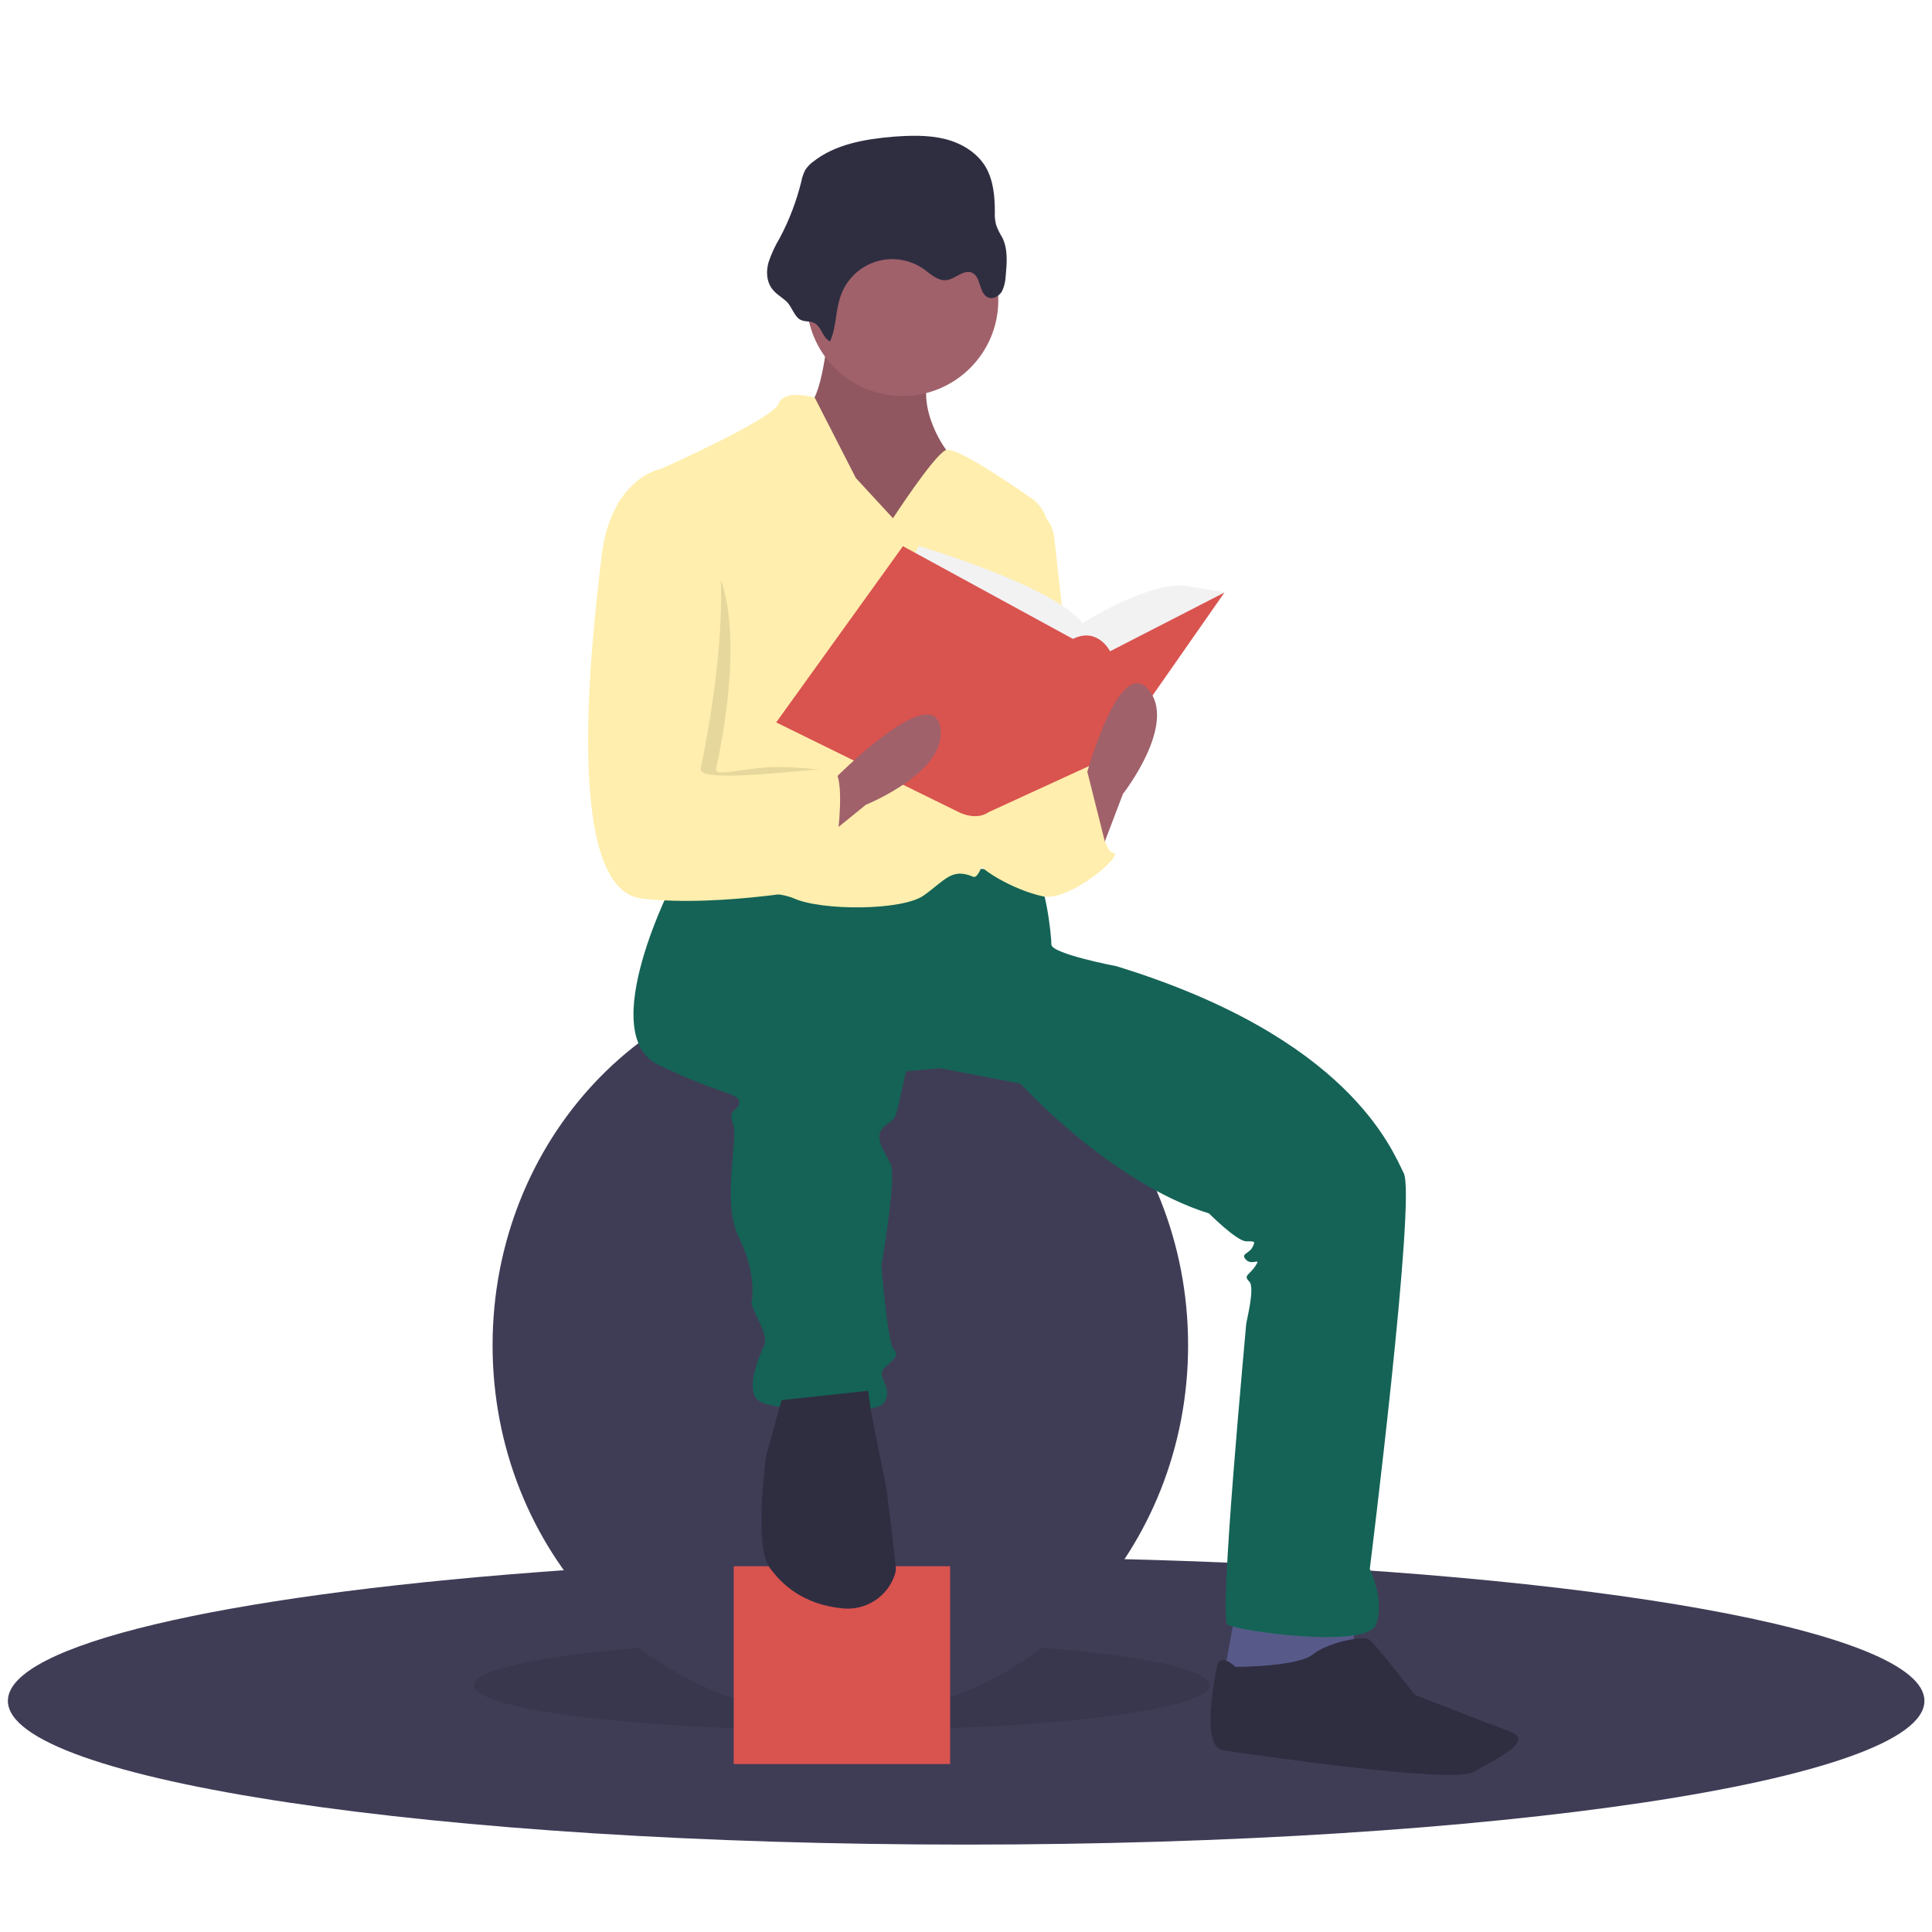<?xml version="1.0" encoding="UTF-8" standalone="no" ?>
<!DOCTYPE svg PUBLIC "-//W3C//DTD SVG 1.1//EN" "http://www.w3.org/Graphics/SVG/1.1/DTD/svg11.dtd">
<svg xmlns="http://www.w3.org/2000/svg" xmlns:xlink="http://www.w3.org/1999/xlink" version="1.1" width="500" height="500" viewBox="0 0 500 500" xml:space="preserve">
<desc>Created with Fabric.js 4.6.0</desc>
<defs>
</defs>
<g transform="matrix(0.8 0 0 0.8 250.04 440.18)" id="bGOjaZUqlSXa0r03-YarS"  >
<path style="stroke: none; stroke-width: 1; stroke-dasharray: none; stroke-linecap: butt; stroke-dashoffset: 0; stroke-linejoin: miter; stroke-miterlimit: 4; fill: rgb(63,61,86); fill-rule: nonzero; opacity: 1;" vector-effect="non-scaling-stroke"  transform=" translate(-310, -635.6)" d="M 620 635.6 C 620 661.3 481.2 682.1 310 682.1 C 138.8 682.1 0 661.3 0 635.6 C 0 617.4 69.6 601.7 171 594 C 212.8 590.8 260 589.1 310 589.1 C 330.5 589.1 350.6 589.4 370 590 C 512.5 594.2 620 613 620 635.6 z" stroke-linecap="round" />
</g>
<g transform="matrix(0.8 0 0 0.8 217.89 436.16)" id="JQIc-FsE5V_zMpocMj9vo"  >
<path style="stroke: none; stroke-width: 1; stroke-dasharray: none; stroke-linecap: butt; stroke-dashoffset: 0; stroke-linejoin: miter; stroke-miterlimit: 4; fill: rgb(0,0,0); fill-rule: nonzero; opacity: 0.1;" vector-effect="non-scaling-stroke"  transform=" translate(-119, -14.5)" d="M 0 14.5 C 0 6.492 53.278 0 119 0 C 184.722 0 238 6.492 238 14.5 C 238 22.508 184.722 29 119 29 C 53.278 29 0 22.508 0 14.5 z" stroke-linecap="round" />
</g>
<g transform="matrix(0.8 0 0 0.8 217.48 348.15)" id="5KMAQAjRzmo58US1JZYDO"  >
<path style="stroke: none; stroke-width: 1; stroke-dasharray: none; stroke-linecap: butt; stroke-dashoffset: 0; stroke-linejoin: miter; stroke-miterlimit: 4; fill: rgb(63,61,86); fill-rule: nonzero; opacity: 1;" vector-effect="non-scaling-stroke"  transform=" translate(-112.5, -120)" d="M 0 120 C 0 53.726 50.368 0 112.5 0 C 174.632 0 225 53.726 225 120 C 225 186.274 174.632 240 112.5 240 C 50.368 240 0 186.274 0 120 z" stroke-linecap="round" />
</g>
<g transform="matrix(0.8 0 0 0.8 217.89 430.94)" id="9GUf83AC9ucfUr8o1_mGy"  >
<path style="stroke: none; stroke-width: 1; stroke-dasharray: none; stroke-linecap: butt; stroke-dashoffset: 0; stroke-linejoin: miter; stroke-miterlimit: 4; fill: rgb(217,83,79); fill-rule: nonzero; opacity: 1;" vector-effect="non-scaling-stroke"  transform=" translate(-35, -32)" d="M 0 64 L 0 0 L 70 0 L 70 64 z" stroke-linecap="round" />
</g>
<g transform="matrix(0.8 0 0 0.8 333.62 428.13)" id="XPlkfRoWxJamHQNv7CivB"  >
<path style="stroke: none; stroke-width: 1; stroke-dasharray: none; stroke-linecap: butt; stroke-dashoffset: 0; stroke-linejoin: miter; stroke-miterlimit: 4; fill: rgb(87,90,137); fill-rule: nonzero; opacity: 1;" vector-effect="non-scaling-stroke"  transform=" translate(-414, -620.6)" d="M 396.5 607.6 L 392.5 629.6 L 418.5 633.6 L 435.5 623.6 L 434.5 607.6 z" stroke-linecap="round" />
</g>
<g transform="matrix(0.8 0 0 0.8 229.96 111.62)" id="W_d5L0DGKvS8lma_1k45i"  >
<path style="stroke: none; stroke-width: 1; stroke-dasharray: none; stroke-linecap: butt; stroke-dashoffset: 0; stroke-linejoin: miter; stroke-miterlimit: 4; fill: rgb(160,97,106); fill-rule: nonzero; opacity: 1;" vector-effect="non-scaling-stroke"  transform=" translate(-285.02, -226.81)" d="M 265.5 194.6 C 265.5 194.6 263.5 217.6 258.5 218.6 C 253.5 219.6 269.5 259.6 269.5 259.6 L 293.5 259.6 L 312.5 254.6 L 303.5 232.6 C 303.5 232.6 291.5 216.6 300.5 203.6 C 309.5 190.6 265.5 194.6 265.5 194.6 z" stroke-linecap="round" />
</g>
<g transform="matrix(0.8 0 0 0.8 229.96 111.62)" id="s8p2NnoEHIv3dq_lZ7461"  >
<path style="stroke: none; stroke-width: 1; stroke-dasharray: none; stroke-linecap: butt; stroke-dashoffset: 0; stroke-linejoin: miter; stroke-miterlimit: 4; fill: rgb(0,0,0); fill-rule: nonzero; opacity: 0.1;" vector-effect="non-scaling-stroke"  transform=" translate(-285.02, -226.81)" d="M 265.5 194.6 C 265.5 194.6 263.5 217.6 258.5 218.6 C 253.5 219.6 269.5 259.6 269.5 259.6 L 293.5 259.6 L 312.5 254.6 L 303.5 232.6 C 303.5 232.6 291.5 216.6 300.5 203.6 C 309.5 190.6 265.5 194.6 265.5 194.6 z" stroke-linecap="round" />
</g>
<g transform="matrix(0.8 0 0 0.8 263.89 324.06)" id="SR3KANDRgQH1_zVOSaUHt"  >
<path style="stroke: none; stroke-width: 1; stroke-dasharray: none; stroke-linecap: butt; stroke-dashoffset: 0; stroke-linejoin: miter; stroke-miterlimit: 4; fill: rgb(20,99,86); fill-rule: nonzero; opacity: 1;" vector-effect="non-scaling-stroke"  transform=" translate(-327.24, -491.12)" d="M 215.5 370.6 C 215.5 370.6 189.5 420.6 210.5 430.6 C 231.5 440.6 236.5 439.6 236.5 442.6 C 236.5 445.6 232.5 444.6 234.5 449.6 C 236.5 454.6 230.5 474.6 236.5 486.6 C 242.5 498.6 240.5 507.6 240.5 507.6 C 240.5 507.6 240.5 508.6 242.5 512.6 C 244.5 516.6 245.5 519.6 244.5 521.6 C 243.5 523.6 237.5 536.6 243.5 539.6 C 249.5 542.6 280.5 544.6 283.5 539.6 C 286.5 534.6 280.5 531.6 283.5 528.6 C 286.5 525.6 288.5 524.6 286.5 522.6 C 284.5 520.6 282.5 495.6 282.5 495.6 C 282.5 495.6 287.5 466.6 285.5 462.6 C 283.5 458.6 280.5 454.6 282.5 451.6 C 284.5 448.6 286.5 449.6 287.5 445.6 C 288.5 441.6 290.5 432.6 290.5 432.6 L 301.5 431.6 L 327.5 436.6 C 327.5 436.6 356.5 468.6 388.5 478.6 C 388.5 478.6 397.5 487.6 400.5 487.6 C 403.5 487.6 403.5 487.6 402.5 489.6 C 401.5 491.6 398.5 491.6 400.5 493.6 C 402.5 495.6 405.5 492.6 403.5 495.6 C 401.5 498.6 399.5 498.6 401.5 500.6 C 403.5 502.6 400.5 513.6 400.5 514.6 C 400.5 515.6 391.5 609.6 394.5 611.6 C 397.5 613.6 439.5 619.6 442.5 611.6 C 445.5 603.6 440.5 593.6 440.5 593.6 C 440.5 593.6 455.5 473.6 451.5 465.6 C 447.5 457.6 433.5 421.6 358.5 398.6 C 358.5 398.6 337.5 394.6 337.5 391.6 C 337.5 388.6 335.5 369.6 331.5 368.6 C 327.5 367.6 304.5 366.6 304.5 366.6 L 275.5 375.6 L 235.5 368.6 L 215.5 370.6 z" stroke-linecap="round" />
</g>
<g transform="matrix(0.8 0 0 0.8 214.46 388.13)" id="DU8woabTD5VgJavecua6z"  >
<path style="stroke: none; stroke-width: 1; stroke-dasharray: none; stroke-linecap: butt; stroke-dashoffset: 0; stroke-linejoin: miter; stroke-miterlimit: 4; fill: rgb(47,46,65); fill-rule: nonzero; opacity: 1;" vector-effect="non-scaling-stroke"  transform=" translate(-265.74, -570.84)" d="M 250.5 538.6 L 245.5 556.6 C 245.5 556.6 241.5 585.6 246.5 592.6 C 250.4 598.1 257.4 604.8 270.4 606 C 277.9 606.7 284.9 602.1 287.2 594.9 C 287.3 594.5 287.4 594 287.5 593.6 C 287.5 591.6 284.5 567.6 284.5 567.6 L 279.5 542.6 L 278.5 535.6 L 250.5 538.6 z" stroke-linecap="round" />
</g>
<g transform="matrix(0.8 0 0 0.8 353.11 441.66)" id="5mNu41LEn_yWNzwXJMiPj"  >
<path style="stroke: none; stroke-width: 1; stroke-dasharray: none; stroke-linecap: butt; stroke-dashoffset: 0; stroke-linejoin: miter; stroke-miterlimit: 4; fill: rgb(47,46,65); fill-rule: nonzero; opacity: 1;" vector-effect="non-scaling-stroke"  transform=" translate(-438.24, -637.44)" d="M 396.5 624.6 C 396.5 624.6 391.5 619.6 390.5 624.6 C 389.5 629.6 385.5 650.6 392.5 651.6 C 399.5 652.6 466.5 662.6 473.5 658.6 C 480.5 654.6 493.5 648.6 485.5 645.6 C 477.5 642.6 454.5 633.6 454.5 633.6 C 454.5 633.6 441.5 616.6 439.5 615.6 C 437.5 614.6 426.5 616.6 421.5 620.6 C 416.5 624.6 396.5 624.6 396.5 624.6 z" stroke-linecap="round" />
</g>
<g transform="matrix(0.8 0 0 0.8 233.56 77.69)" id="AZrIejm6LWBi9w_pdmLKo"  >
<path style="stroke: none; stroke-width: 1; stroke-dasharray: none; stroke-linecap: butt; stroke-dashoffset: 0; stroke-linejoin: miter; stroke-miterlimit: 4; fill: rgb(160,97,106); fill-rule: nonzero; opacity: 1;" vector-effect="non-scaling-stroke"  transform=" translate(-31, -31)" d="M 0 31 C 0 13.879 13.879 0 31 0 C 48.121 0 62 13.879 62 31 C 62 48.121 48.121 62 31 62 C 13.879 62 0 48.121 0 31 z" stroke-linecap="round" />
</g>
<g transform="matrix(0.8 0 0 0.8 220.18 168.52)" id="juVMZQDaGQR5xNbgtT4kN"  >
<path style="stroke: none; stroke-width: 1; stroke-dasharray: none; stroke-linecap: butt; stroke-dashoffset: 0; stroke-linejoin: miter; stroke-miterlimit: 4; fill: rgb(255,238,173); fill-rule: nonzero; opacity: 1;" vector-effect="non-scaling-stroke"  transform=" translate(-272.85, -297.6)" d="M 286.5 254.6 L 274.5 241.6 L 261.2 215.6 C 261.2 215.6 251.5 212.6 249.5 217.6 C 247.5 222.6 211.5 238.6 211.5 238.6 C 211.5 238.6 220.5 322.6 216.5 330.6 C 212.5 338.6 205.5 370.6 211.5 373.6 C 217.5 376.6 245.5 373.6 254.5 377.6 C 263.5 381.6 289.5 381.6 296.5 376.6 C 303.5 371.6 305.5 367.6 312.5 370.6 C 318.5 373.2 332.4 285.8 336.4 259.8 C 337.1 255.3 335.2 250.9 331.5 248.3 C 322.5 242 306.4 231.2 303.5 232.6 C 299.5 234.6 286.5 254.6 286.5 254.6 z" stroke-linecap="round" />
</g>
<g transform="matrix(0.8 0 0 0.8 266.3 173.76)" id="NF5qXDG5NRAc3I3OpS1RQ"  >
<path style="stroke: none; stroke-width: 1; stroke-dasharray: none; stroke-linecap: butt; stroke-dashoffset: 0; stroke-linejoin: miter; stroke-miterlimit: 4; fill: rgb(255,238,173); fill-rule: nonzero; opacity: 1;" vector-effect="non-scaling-stroke"  transform=" translate(-330.24, -304.12)" d="M 329.5 250.6 L 329.5 250.6 C 334.3 251.8 337.9 255.9 338.4 260.8 L 346.5 333.6 C 346.5 333.6 326.5 376.6 316.5 347.6 C 306.5 318.6 329.5 250.6 329.5 250.6 z" stroke-linecap="round" />
</g>
<g transform="matrix(0.8 0 0 0.8 269.93 215.21)" id="SS6WPpOyG03h-khebFBcG"  >
<path style="stroke: none; stroke-width: 1; stroke-dasharray: none; stroke-linecap: butt; stroke-dashoffset: 0; stroke-linejoin: miter; stroke-miterlimit: 4; fill: rgb(255,238,173); fill-rule: nonzero; opacity: 1;" vector-effect="non-scaling-stroke"  transform=" translate(-334.75, -355.69)" d="M 327.5 340.6 L 349.5 334.6 C 349.5 334.6 353.5 362.6 357.5 362.6 C 361.5 362.6 343.5 378.6 334.5 376.6 C 325.5 374.6 312.5 367.6 311.5 362.6 C 310.5 357.6 320.5 336.6 320.5 336.6 L 327.5 340.6 z" stroke-linecap="round" />
</g>
<g transform="matrix(0.8 0 0 0.8 229.52 61.74)" id="dz1cHn7RytxTreJ9Ym68q"  >
<path style="stroke: none; stroke-width: 1; stroke-dasharray: none; stroke-linecap: butt; stroke-dashoffset: 0; stroke-linejoin: miter; stroke-miterlimit: 4; fill: rgb(47,46,65); fill-rule: nonzero; opacity: 1;" vector-effect="non-scaling-stroke"  transform=" translate(-284.47, -164.75)" d="M 266.1 198 C 268.2 193.4 267.8 187.9 269.6 183.1 C 272.9 173.9 283.1 169.1 292.3 172.5 C 293.8 173 295.2 173.8 296.5 174.7 C 298.7 176.3 301 178.5 303.7 178.2 C 306.6 177.9 309.3 174.6 312 175.8 C 315 177.1 314.2 182.5 317.2 183.8 C 318.8 184.5 320.7 183.4 321.6 182 C 322.4 180.5 322.8 178.8 322.9 177 C 323.3 172.7 323.7 168.2 321.8 164.4 C 321 163.1 320.3 161.7 319.8 160.3 C 319.5 159 319.3 157.6 319.4 156.3 C 319.4 151.3 319 146.1 316.5 141.7 C 313.7 136.9 308.5 133.8 303.1 132.5 C 297.7 131.2 292 131.4 286.5 131.8 C 277.3 132.6 267.8 134.2 260.6 139.9 C 259.6 140.6 258.8 141.5 258.1 142.5 C 257.5 143.7 257 145 256.8 146.3 C 255.2 152.7 252.9 158.8 249.8 164.6 C 248.3 167.1 247.1 169.7 246.2 172.4 C 245.4 175.2 245.5 178.3 247.1 180.7 C 248.4 182.6 250.5 183.7 252.1 185.2 C 253.7 186.8 254.5 189.8 256.3 190.9 C 257.9 191.9 259.8 191.2 261.4 192.3 C 263.5 193.8 263.7 196.9 266.1 198 z" stroke-linecap="round" />
</g>
<g transform="matrix(0.8 0 0 0.8 276.16 160.48)" id="fbhrz8qTrADgWm319IXKA"  >
<path style="stroke: none; stroke-width: 1; stroke-dasharray: none; stroke-linecap: butt; stroke-dashoffset: 0; stroke-linejoin: miter; stroke-miterlimit: 4; fill: rgb(242,242,242); fill-rule: nonzero; opacity: 1;" vector-effect="non-scaling-stroke"  transform=" translate(-342.5, -287.6)" d="M 291.5 269.6 L 294.5 263.6 C 294.5 263.6 338.5 276.6 347.5 288.6 C 347.5 288.6 369.5 274.6 381.5 276.6 L 393.5 278.6 L 356.5 311.6 L 309.5 307.6 L 291.5 269.6 z" stroke-linecap="round" />
</g>
<g transform="matrix(0.8 0 0 0.8 258.88 176.29)" id="e2P5Wszzd5FsXwv9svBJr"  >
<path style="stroke: none; stroke-width: 1; stroke-dasharray: none; stroke-linecap: butt; stroke-dashoffset: 0; stroke-linejoin: miter; stroke-miterlimit: 4; fill: rgb(217,83,79); fill-rule: nonzero; opacity: 1;" vector-effect="non-scaling-stroke"  transform=" translate(-321, -307.27)" d="M 289.5 263.6 L 248.5 320.6 L 307.5 349.6 C 307.5 349.6 313 352.6 317.3 349.6 L 356.5 331.6 L 393.5 278.6 L 356.5 297.6 C 356.5 297.6 352.5 289.6 344.5 293.6 L 289.5 263.6 z" stroke-linecap="round" />
</g>
<g transform="matrix(0.8 0 0 0.8 289.83 199.54)" id="yCymNx3qyYIlyMxlicj3S"  >
<path style="stroke: none; stroke-width: 1; stroke-dasharray: none; stroke-linecap: butt; stroke-dashoffset: 0; stroke-linejoin: miter; stroke-miterlimit: 4; fill: rgb(160,97,106); fill-rule: nonzero; opacity: 1;" vector-effect="non-scaling-stroke"  transform=" translate(-359.51, -336.2)" d="M 352.5 364.6 L 360.5 343.6 C 360.5 343.6 378.5 320.6 368.5 309.6 C 358.5 298.6 347.5 341.6 347.5 341.6 L 352.5 364.6 z" stroke-linecap="round" />
</g>
<g transform="matrix(0.8 0 0 0.8 226.78 202.27)" id="PXCkgfxDBNKsbBUfw9Z-a"  >
<path style="stroke: none; stroke-width: 1; stroke-dasharray: none; stroke-linecap: butt; stroke-dashoffset: 0; stroke-linejoin: miter; stroke-miterlimit: 4; fill: rgb(160,97,106); fill-rule: nonzero; opacity: 1;" vector-effect="non-scaling-stroke"  transform=" translate(-281.07, -339.6)" d="M 260.2 361.3 L 277.7 347.1 C 277.7 347.1 304.8 336.2 301.7 321.7 C 298.6 307.2 267.5 338.8 267.5 338.8 L 260.2 361.3 z" stroke-linecap="round" />
</g>
<g transform="matrix(0.8 0 0 0.8 186.39 183.1)" id="s-Sf1RXt4NBp2gstS5FQj"  >
<path style="stroke: none; stroke-width: 1; stroke-dasharray: none; stroke-linecap: butt; stroke-dashoffset: 0; stroke-linejoin: miter; stroke-miterlimit: 4; fill: rgb(0,0,0); fill-rule: nonzero; opacity: 0.1;" vector-effect="non-scaling-stroke"  transform=" translate(-230.82, -315.75)" d="M 217 260.1 L 216 260.1 C 216 260.1 200.5 241.6 197.5 266.6 C 194.5 291.6 184.5 374.6 210.5 377.6 C 236.5 380.6 255 365.1 255 365.1 C 255 365.1 274 336.1 267 336.1 C 263.6 336.1 254.4 334.6 246 335.1 C 237 335.7 229 338.2 229.5 335.6 C 230.5 330.6 245 267.1 217 260.1 z" stroke-linecap="round" />
</g>
<g transform="matrix(0.8 0 0 0.8 184.81 177.25)" id="aEvm76NpYLa1XWKrttY8n"  >
<path style="stroke: none; stroke-width: 1; stroke-dasharray: none; stroke-linecap: butt; stroke-dashoffset: 0; stroke-linejoin: miter; stroke-miterlimit: 4; fill: rgb(255,238,173); fill-rule: nonzero; opacity: 1;" vector-effect="non-scaling-stroke"  transform=" translate(-228.85, -308.47)" d="M 215.5 240.6 L 211.5 238.6 C 211.5 238.6 195.5 241.6 192.5 266.6 C 189.5 291.6 179.5 374.6 205.5 377.6 C 231.5 380.6 266.5 373.6 266.5 373.6 C 266.5 373.6 273.5 335.6 266.5 335.6 C 259.5 335.6 223.5 340.6 224.5 335.6 C 225.5 330.6 243.5 247.6 215.5 240.6 z" stroke-linecap="round" />
</g>
<g transform="matrix(0.8 0 0 0.8 279.77 213.97)" id="VAvqkAin0NqH_NuPGfqkT"  >
<path style="stroke: none; stroke-width: 1; stroke-dasharray: none; stroke-linecap: butt; stroke-dashoffset: 0; stroke-linejoin: miter; stroke-miterlimit: 4; fill: rgb(255,238,173); fill-rule: nonzero; opacity: 1;" vector-effect="non-scaling-stroke"  transform=" translate(-347, -354.15)" d="M 338 353.1 L 349 336.2 L 356 364.1 L 338 372.1 z" stroke-linecap="round" />
</g>
</svg>